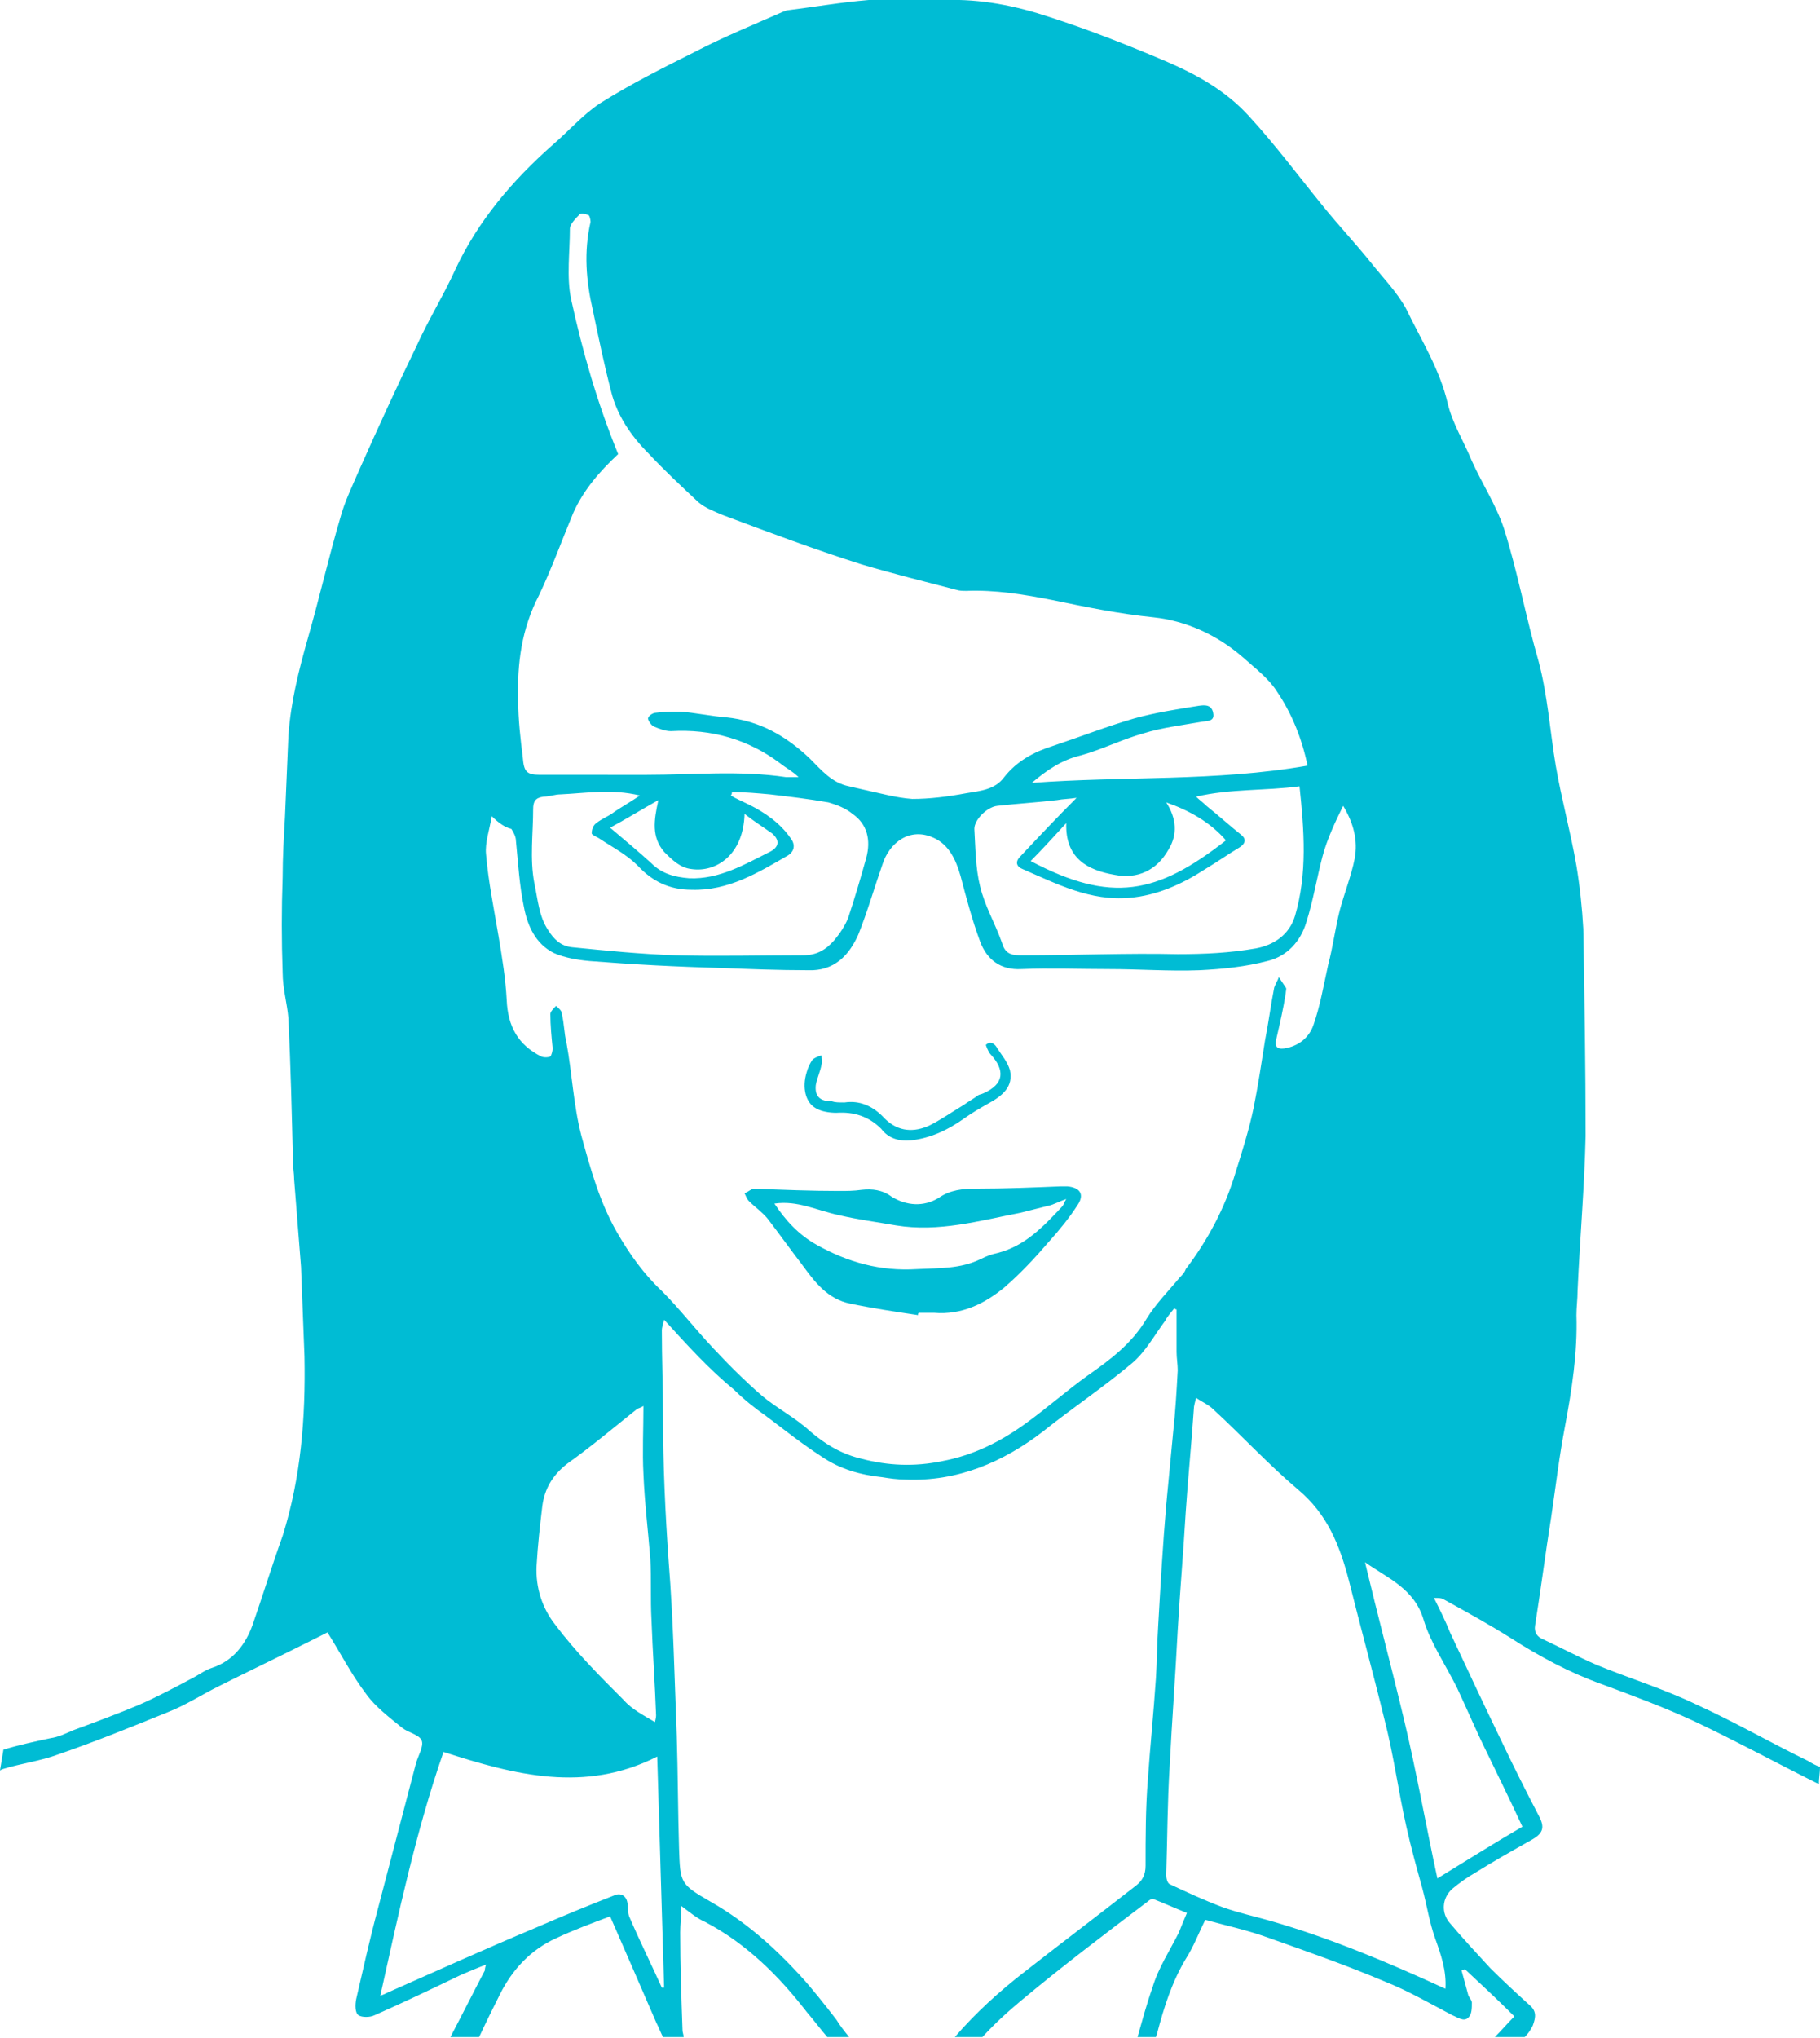 <?xml version="1.0" encoding="utf-8"?>
<!-- Generator: Adobe Illustrator 19.2.1, SVG Export Plug-In . SVG Version: 6.00 Build 0)  -->
<svg version="1.1" id="Layer_1" xmlns="http://www.w3.org/2000/svg" xmlns:xlink="http://www.w3.org/1999/xlink" x="0px" y="0px"
	 viewBox="0 0 158.4 177.3" style="enable-background:new 0 0 158.4 177.3;" xml:space="preserve">
<style type="text/css">
	.st0{fill:#00BCD4;}
</style>
<g id="pharm-lindsey-cyan">
	<path class="st0" d="M5.1,152.6c3.2-1.1,6.4-2.4,9.6-3.7c1.5-0.6,2.9-1.5,4.3-2.2c2.4-1.2,4.9-2.4,7.3-3.6c0.8-0.4,1.6-0.8,2.2-1.1
		c1.2,1.9,2.1,3.7,3.4,5.4c0.8,1.1,2,2,3.1,2.9c0.5,0.4,1.5,0.6,1.7,1.1c0.2,0.5-0.3,1.3-0.5,2c-1.1,4.2-2.2,8.4-3.3,12.6
		c-0.7,2.6-1.3,5.3-1.9,7.9c-0.1,0.5-0.1,1.2,0.2,1.4c0.3,0.2,1,0.2,1.4,0c2.5-1.1,5-2.3,7.5-3.5c0.7-0.3,1.4-0.6,2.2-0.9
		c-0.1,0.3-0.1,0.4-0.1,0.5c-1,1.9-2,3.9-3,5.8h2.5c0.6-1.3,1.2-2.5,1.8-3.7c1.1-2.2,2.7-3.9,4.9-4.9c1.5-0.7,3.1-1.3,4.7-1.9
		c1.4,3.2,2.7,6.2,4,9.2c0.2,0.4,0.4,0.9,0.6,1.3h1.8c0-0.2-0.1-0.4-0.1-0.6c-0.1-2.8-0.2-5.7-0.2-8.5c0-0.7,0.1-1.4,0.1-2.3
		c0.8,0.6,1.4,1.1,2.1,1.4c3.6,1.9,6.4,4.7,8.8,7.8c0.6,0.7,1.2,1.5,1.8,2.2h1.9c-0.4-0.5-0.8-1-1.1-1.5c-1-1.3-2.1-2.7-3.2-3.9
		c-2.3-2.5-4.8-4.7-7.8-6.4c-2.6-1.5-2.6-1.6-2.7-4.6c-0.1-3.3-0.1-6.5-0.2-9.8c-0.2-5.1-0.3-10.1-0.7-15.1
		c-0.3-4.2-0.5-8.5-0.5-12.8c0-2.5-0.1-4.9-0.1-7.4c0-0.2,0.1-0.5,0.2-0.9c2,2.2,3.9,4.3,6.1,6.1c0.8,0.8,1.8,1.6,2.8,2.3
		c1.6,1.2,3.1,2.4,4.8,3.5c1.6,1.1,3.4,1.6,5.3,1.8c0.6,0.1,1.3,0.2,2,0.2c4.5,0.2,8.5-1.5,12-4.2c2.5-2,5.2-3.8,7.7-5.9
		c1.2-1,2-2.5,2.9-3.7c0.2-0.4,0.5-0.7,0.8-1.1c0.1,0.1,0.1,0.1,0.2,0.1v3.7c0,0.5,0.1,1.1,0.1,1.6c-0.1,1.8-0.2,3.6-0.4,5.4
		c-0.2,2.1-0.4,4.2-0.6,6.3c-0.3,3.5-0.5,7-0.7,10.5c-0.1,1.5-0.1,3.1-0.2,4.6c-0.2,3-0.5,5.9-0.7,8.8c-0.2,2.5-0.2,5-0.2,7.5
		c0,0.8-0.3,1.3-0.8,1.7c-3.2,2.5-6.5,5-9.7,7.5c-2.2,1.7-4.3,3.6-6.1,5.7h2.4c1.1-1.2,2.2-2.2,3.4-3.2c3.6-3,7.3-5.8,11-8.6
		c0.1-0.1,0.4-0.3,0.5-0.2c1,0.4,1.9,0.8,2.9,1.2c-0.3,0.7-0.5,1.2-0.7,1.7c-0.8,1.6-1.8,3.1-2.3,4.8c-0.5,1.4-0.9,2.9-1.3,4.3h1.6
		c0-0.1,0.1-0.2,0.1-0.3c0.6-2.3,1.3-4.5,2.5-6.5c0.7-1.1,1.1-2.2,1.7-3.4c1.8,0.5,3.7,0.9,5.6,1.6c3.4,1.2,6.8,2.4,10.1,3.8
		c2,0.8,3.9,1.9,5.8,2.9c0.5,0.2,1,0.6,1.4,0.2c0.3-0.3,0.3-0.8,0.3-1.3c0-0.2-0.2-0.4-0.3-0.6c-0.2-0.7-0.4-1.5-0.6-2.2
		c0.1,0,0.2-0.1,0.3-0.1c1.5,1.4,2.9,2.7,4.3,4.1c-0.6,0.6-1.1,1.2-1.7,1.8h2.6c0.3-0.3,0.5-0.6,0.7-1c0.3-0.8,0.3-1.3-0.3-1.8
		c-1.1-1-2.3-2.1-3.4-3.2c-1.2-1.3-2.4-2.6-3.5-3.9c-0.8-0.9-0.7-2.2,0.2-3c0.6-0.5,1.3-1,2-1.4c1.6-1,3.2-1.9,4.8-2.8
		c1.1-0.6,1.3-1.1,0.7-2.2c-1.1-2.1-2.2-4.3-3.2-6.4c-1.5-3.1-3-6.3-4.5-9.5c-0.4-1-0.9-2-1.4-3c0.4,0,0.6,0,0.8,0.1
		c2,1.1,4,2.2,5.9,3.4c2.5,1.6,5.1,3,7.9,4c2.7,1,5.4,2,8,3.2c3.6,1.7,7.1,3.6,10.7,5.4c0.1,0,0.1,0.1,0.2,0.1c0-0.5,0.1-1,0.1-1.5
		c-0.3-0.1-0.7-0.3-1-0.5c-3.3-1.6-6.4-3.4-9.7-4.9c-2.9-1.4-5.9-2.3-8.8-3.5c-1.6-0.7-3.1-1.5-4.6-2.2c-0.5-0.2-0.8-0.6-0.7-1.2
		c0.5-3.1,0.9-6.3,1.4-9.4c0.4-2.7,0.7-5.3,1.2-7.9c0.6-3.2,1.1-6.4,1-9.7c0-0.7,0.1-1.4,0.1-2.1c0.2-4.5,0.6-9,0.7-13.5
		c0-6-0.1-12-0.2-18c-0.1-1.8-0.3-3.7-0.6-5.5c-0.5-2.9-1.3-5.8-1.8-8.7c-0.5-3-0.7-6.1-1.5-9.1c-1.1-3.8-1.8-7.7-3-11.5
		c-0.7-2.1-1.9-3.9-2.8-5.9c-0.7-1.7-1.7-3.3-2.1-5c-0.7-3-2.3-5.5-3.6-8.2c-0.8-1.5-2.1-2.8-3.2-4.2c-1.3-1.6-2.7-3.1-4-4.7
		c-2.2-2.7-4.2-5.4-6.5-7.9c-2-2.2-4.5-3.6-7.3-4.8c-3.3-1.4-6.6-2.7-10-3.8c-3-1-6-1.6-9.2-1.5c-2.2,0-4.4-0.1-6.6,0
		c-2.4,0.2-4.7,0.6-7.1,0.9c-0.1,0-0.2,0.1-0.3,0.1c-2.5,1.1-5.2,2.2-7.7,3.5c-2.8,1.4-5.6,2.8-8.3,4.5c-1.5,1-2.7,2.4-4.1,3.6
		c-3.5,3.1-6.5,6.6-8.5,10.9c-1,2.2-2.3,4.3-3.3,6.5c-1.7,3.5-3.4,7.2-5,10.8c-0.6,1.4-1.3,2.8-1.7,4.3c-1,3.4-1.8,6.9-2.8,10.4
		c-0.8,2.8-1.5,5.6-1.7,8.5c-0.1,2.4-0.2,4.7-0.3,7.1c-0.1,1.7-0.2,3.5-0.2,5.2c-0.1,2.8-0.1,5.5,0,8.3c0,1.4,0.4,2.7,0.5,4
		c0.2,4.2,0.3,8.3,0.4,12.5c0,0.5,0.1,1,0.1,1.5c0.2,2.5,0.4,5.1,0.6,7.6c0.1,2.6,0.2,5.2,0.3,7.8c0.1,5.3-0.3,10.5-1.9,15.6
		c-0.9,2.5-1.7,5.1-2.6,7.7c-0.6,1.7-1.7,3.2-3.6,3.8c-0.6,0.2-1.1,0.6-1.7,0.9c-1.5,0.8-3,1.6-4.6,2.3c-1.9,0.8-3.8,1.5-5.7,2.2
		c-0.7,0.3-1.3,0.6-2,0.7c-1.4,0.3-2.8,0.6-4.1,1c-0.1,0.6-0.2,1.2-0.3,1.8c0.1,0,0.1-0.1,0.2-0.1C1.8,153.4,3.5,153.2,5.1,152.6z
		 M125.8,173c-5-2.3-10-4.4-15.2-5.9c-1.4-0.4-2.8-0.7-4.2-1.2c-1.6-0.6-3.1-1.3-4.6-2c-0.2-0.1-0.3-0.5-0.3-0.8
		c0.1-3.2,0.1-6.3,0.3-9.5c0.2-3.9,0.5-7.9,0.7-11.8c0.2-3.4,0.5-6.9,0.7-10.3c0.2-3,0.5-5.9,0.7-8.9c0-0.3,0.1-0.6,0.2-1
		c0.6,0.4,1.1,0.6,1.5,1c2.5,2.3,4.8,4.8,7.4,7c2.5,2.1,3.6,4.8,4.4,7.9c1,4,2.1,8,3.1,12.1c0.8,3.1,1.2,6.2,1.9,9.3
		c0.4,1.8,0.9,3.6,1.4,5.4c0.4,1.5,0.6,2.9,1.1,4.3C125.4,170,125.9,171.4,125.8,173z M123.9,140.9c0.6,2,1.9,3.9,2.9,5.9
		c0.7,1.5,1.4,3.1,2.1,4.6c1.2,2.5,2.4,4.9,3.6,7.5c-2.4,1.4-4.8,2.9-7.4,4.5c-1-4.6-1.8-9.2-2.9-13.8c-1.1-4.6-2.3-9.1-3.4-13.7
		C120.8,137.3,123.1,138.2,123.9,140.9z M46.9,51.8c1.1-2.3,2-4.8,3-7.2c0.9-2,2.3-3.6,3.9-5.1c-1.8-4.4-3.1-8.9-4.1-13.5
		c-0.4-1.9-0.1-4.1-0.1-6.1c0-0.4,0.5-0.9,0.8-1.2c0.1-0.2,0.5-0.1,0.8,0c0.1,0,0.2,0.4,0.2,0.6c-0.6,2.6-0.4,5.1,0.2,7.7
		c0.5,2.4,1,4.8,1.6,7.1c0.5,2,1.7,3.8,3.2,5.3c1.4,1.5,2.9,2.9,4.4,4.3c0.6,0.5,1.4,0.8,2.1,1.1c4,1.5,8,3,12.1,4.3
		c2.7,0.8,5.5,1.5,8.2,2.2c0.3,0.1,0.6,0.1,0.9,0.1c2.5-0.1,5,0.3,7.5,0.8c2.9,0.6,5.8,1.2,8.8,1.5c2.8,0.3,5.5,1.5,7.8,3.5
		c1,0.9,2.2,1.8,2.9,2.9c1.3,1.9,2.2,4.1,2.7,6.5c-8,1.4-16,0.9-24,1.5c1.3-1.1,2.6-2,4.3-2.4c1.8-0.5,3.6-1.4,5.4-1.9
		c1.6-0.5,3.3-0.7,5-1c0.5-0.1,1.2,0,1.1-0.7c-0.1-0.8-0.7-0.8-1.3-0.7c-1.9,0.3-3.8,0.6-5.6,1.1c-2.4,0.7-4.7,1.6-7.1,2.4
		c-1.6,0.5-3.1,1.3-4.2,2.7c-0.8,1.1-2.1,1.2-3.3,1.4c-1.6,0.3-3.2,0.5-4.7,0.5c-1.4-0.1-2.8-0.5-4.2-0.8c-0.4-0.1-0.9-0.2-1.3-0.3
		c-1.5-0.3-2.4-1.4-3.4-2.4c-2.1-2-4.4-3.3-7.3-3.6c-1.3-0.1-2.7-0.4-4-0.5c-0.7,0-1.4,0-2.1,0.1c-0.3,0-0.7,0.3-0.7,0.5
		s0.3,0.6,0.5,0.7c0.5,0.2,1,0.4,1.5,0.4c3.5-0.2,6.7,0.7,9.5,2.8c0.5,0.4,1.1,0.7,1.6,1.2h-1.1c-4-0.6-8.1-0.2-12.1-0.2H47
		c-1.2,0-1.4-0.3-1.5-1.5c-0.2-1.6-0.4-3.3-0.4-5C45,57.7,45.4,54.7,46.9,51.8z M101.5,69.8c2,0.7,3.8,1.7,5.2,3.3
		c-6,4.7-10,5.5-17,1.8c1-1,1.9-2,3.1-3.3c-0.1,3.1,1.9,4.1,4.2,4.5c2,0.4,3.7-0.4,4.7-2.2C102.5,72.6,102.4,71.2,101.5,69.8z
		 M88.8,74.5c-0.5,0.5-0.3,0.9,0.2,1.1c3,1.3,5.9,2.8,9.3,2.5c2.4-0.2,4.6-1.2,6.6-2.5c1-0.6,2-1.3,3-1.9c0.6-0.4,0.5-0.8,0.1-1.1
		c-1-0.8-2-1.7-3-2.5c-0.3-0.3-0.6-0.5-0.9-0.8c3-0.7,6-0.5,9-0.9c0.4,3.8,0.7,7.6-0.4,11.3c-0.5,1.6-1.8,2.5-3.4,2.8
		c-2.3,0.4-4.5,0.5-6.8,0.5c-4.5-0.1-9,0.1-13.5,0.1c-0.8,0-1.5,0-1.8-1.1c-0.6-1.7-1.5-3.2-1.9-4.9c-0.4-1.6-0.4-3.3-0.5-5
		c0-0.8,1.1-1.9,2-2c1.8-0.2,3.5-0.3,5.2-0.5c0.5-0.1,1.1-0.1,1.7-0.2C91.9,71.2,90.3,72.9,88.8,74.5z M57.8,74.1
		c0.7,0.7,1.4,1.4,2.4,1.5c2.1,0.3,4.5-1.2,4.6-4.8c0.9,0.7,1.7,1.2,2.4,1.7c0.7,0.6,0.6,1.2-0.2,1.6c-2.2,1.1-4.4,2.4-7,2.3
		c-1.3-0.1-2.4-0.4-3.3-1.3c-1.1-1-2.3-2-3.6-3.1c1.3-0.7,2.6-1.5,4.2-2.4C56.9,71.4,56.7,72.8,57.8,74.1z M53.5,70.6
		c-0.5,0.4-1.1,0.6-1.6,1c-0.3,0.2-0.4,0.6-0.4,0.9c0,0.1,0.4,0.3,0.6,0.4c1.2,0.8,2.4,1.4,3.4,2.4c1.3,1.4,2.8,2.1,4.7,2.1
		c3.2,0.1,5.8-1.5,8.4-3c0.6-0.4,0.6-1,0.2-1.5c-0.9-1.3-2.2-2.2-3.6-2.9c-0.6-0.3-1.1-0.5-1.6-0.8c0.1-0.1,0.1-0.2,0.1-0.3
		c1.1,0,2.2,0.1,3.3,0.2c1.7,0.2,3.4,0.4,5.1,0.7c0.7,0.2,1.5,0.5,2.1,1c1.3,0.9,1.6,2.3,1.2,3.8c-0.5,1.8-1,3.5-1.6,5.3
		c-0.3,0.7-0.7,1.3-1.2,1.9c-0.7,0.8-1.5,1.3-2.7,1.3c-3.7,0-7.4,0.1-11.1,0c-3-0.1-6-0.4-9-0.7c-1-0.1-1.6-0.7-2.1-1.5
		c-0.8-1.2-0.9-2.7-1.2-4.1c-0.4-2.1-0.1-4.3-0.1-6.4c0-0.7,0.2-1,0.9-1.1c0.5,0,1-0.2,1.5-0.2c2.2-0.1,4.4-0.5,6.9,0.1
		C54.8,69.8,54.1,70.2,53.5,70.6z M42.8,71c0.6,0.6,1.2,1,1.7,1.1c0.2,0.3,0.4,0.7,0.4,1c0.2,2,0.3,3.9,0.7,5.8c0.3,1.6,1,3.2,2.6,4
		c0.9,0.4,2,0.6,3.1,0.7c3.8,0.3,7.6,0.5,11.4,0.6c2.5,0.1,5.1,0.2,7.6,0.2c2.3,0.1,3.6-1.3,4.4-3.1c0.8-2,1.4-4.1,2.1-6.1
		c0.6-1.9,2.4-3.3,4.5-2.3c1.3,0.6,1.9,1.9,2.3,3.3c0.5,1.9,1,3.8,1.7,5.7c0.6,1.6,1.8,2.5,3.6,2.4c2.5-0.1,5.1,0,7.6,0
		c2.6,0,5.3,0.2,7.9,0.1c2-0.1,4-0.3,5.9-0.8c1.7-0.4,2.9-1.7,3.4-3.4c0.6-1.9,0.9-3.8,1.4-5.7c0.4-1.5,1.1-3,1.8-4.4
		c0.9,1.5,1.3,3,1,4.6c-0.3,1.5-0.9,3-1.3,4.5c-0.4,1.6-0.6,3.2-1,4.7c-0.4,1.8-0.7,3.6-1.3,5.3c-0.4,1.1-1.3,1.8-2.5,2
		c-0.7,0.1-0.9-0.2-0.7-0.9c0.3-1.3,0.6-2.6,0.8-3.9c0-0.2,0.1-0.4,0-0.5l-0.6-0.9c-0.1,0.3-0.3,0.6-0.4,0.9
		c-0.3,1.5-0.5,3.1-0.8,4.6c-0.3,1.9-0.6,3.9-1,5.9c-0.4,1.9-1,3.8-1.6,5.7c-0.9,3-2.4,5.8-4.3,8.3c-0.1,0.3-0.3,0.5-0.5,0.7
		c-1,1.2-2.1,2.3-2.9,3.6c-1.3,2.2-3.2,3.6-5.2,5c-1.8,1.3-3.5,2.8-5.3,4.1c-2.2,1.6-4.6,2.8-7.3,3.3c-2.4,0.5-4.7,0.4-7-0.2
		c-1.7-0.4-3.1-1.2-4.5-2.4c-1.3-1.2-2.9-2-4.2-3.1c-1.5-1.3-2.9-2.7-4.3-4.2c-1.5-1.6-2.9-3.4-4.4-4.9c-1.6-1.5-2.8-3.2-3.9-5.1
		c-1.5-2.6-2.3-5.5-3.1-8.4c-0.7-2.7-0.8-5.4-1.3-8.1c-0.2-0.8-0.2-1.7-0.4-2.5c0-0.3-0.3-0.5-0.5-0.7c-0.2,0.2-0.5,0.5-0.5,0.7
		c0,1,0.1,2,0.2,3c0,0.2-0.1,0.6-0.2,0.7c-0.2,0.1-0.6,0.1-0.8,0c-2-1-2.9-2.6-3-4.9c-0.1-1.9-0.4-3.7-0.7-5.5
		c-0.4-2.4-0.9-4.8-1.1-7.2C42.2,73.3,42.6,72.2,42.8,71z M56,128.2c0.1,2.5,0.4,4.9,0.6,7.4c0.1,1.8,0,3.5,0.1,5.3
		c0.1,2.8,0.3,5.5,0.4,8.3c0,0.1,0,0.2-0.1,0.6c-1-0.6-2-1.1-2.7-1.9c-2.1-2.1-4.2-4.2-6-6.6c-1.1-1.4-1.7-3.2-1.6-5.1
		c0.1-1.8,0.3-3.5,0.5-5.2c0.2-1.5,0.9-2.7,2.2-3.7c2.1-1.5,4-3.1,6-4.7c0.1-0.1,0.3-0.1,0.6-0.3C56,124.3,55.9,126.3,56,128.2z
		 M57.2,152.8c0.2,6.8,0.4,13.5,0.6,20.1c-0.1,0-0.1,0-0.2,0c-0.9-2-1.9-4-2.8-6.1c-0.2-0.4-0.1-0.9-0.2-1.3
		c-0.1-0.6-0.6-0.9-1.2-0.6c-2.3,0.9-4.5,1.8-6.8,2.8c-4.3,1.8-8.5,3.7-12.8,5.6c-0.2,0.1-0.4,0.2-0.7,0.3
		c1.6-7.2,3.1-14.3,5.5-21.2C44.8,154.4,50.9,156,57.2,152.8z"/>
	<path class="st0" d="M79.9,114.4c-2-0.3-4-0.6-5.9-1c-2-0.4-3.1-1.9-4.2-3.4c-1-1.3-2-2.7-3-4c-0.5-0.6-1.1-1-1.6-1.5
		c-0.2-0.2-0.3-0.5-0.4-0.7c0.3-0.1,0.6-0.4,0.8-0.4c2.5,0.1,5,0.2,7.4,0.2c0.7,0,1.3,0,2-0.1c0.9-0.1,1.8,0,2.6,0.6
		c1.3,0.8,2.8,0.9,4.1,0.1c1-0.7,2.1-0.8,3.3-0.8c2.4,0,4.9-0.1,7.3-0.2c0.2,0,0.4,0,0.6,0c1.1,0.1,1.5,0.7,0.9,1.6
		c-0.7,1.1-1.6,2.2-2.5,3.2c-1.2,1.4-2.5,2.8-3.9,4c-1.7,1.4-3.7,2.4-6.1,2.2c-0.4,0-0.9,0-1.3,0C79.9,114.2,79.9,114.3,79.9,114.4z
		 M67.4,104.7c1,1.5,2.1,2.7,3.7,3.6c2.7,1.5,5.5,2.3,8.7,2.1c1.9-0.1,3.8,0,5.6-0.9c0.4-0.2,0.9-0.4,1.4-0.5c2.4-0.6,4-2.3,5.6-4
		c0.2-0.2,0.2-0.4,0.4-0.7c-0.6,0.2-1.1,0.5-1.6,0.6c-0.8,0.2-1.6,0.4-2.4,0.6c-3.6,0.7-7.1,1.7-10.8,1.1c-1.7-0.3-3.3-0.5-5-0.9
		C71.1,105.3,69.4,104.4,67.4,104.7z"/>
	<path class="st0" d="M73.5,95.9c1.3-0.2,2.5,0.3,3.5,1.4c1.2,1.2,2.6,1.2,3.9,0.6c1-0.5,2-1.2,3-1.8c0.4-0.3,0.8-0.5,1.2-0.8
		c0.1-0.1,0.3-0.1,0.5-0.2c1.8-0.8,1.9-2,0.6-3.4c-0.2-0.2-0.4-0.8-0.4-0.8c0.4-0.4,0.8-0.1,1,0.3c0.4,0.6,0.9,1.2,1.1,1.9
		c0.3,1.4-0.6,2.2-1.9,2.9c-0.7,0.4-1.4,0.8-2.1,1.3c-1.4,1-2.9,1.7-4.6,1.9c-1.1,0.1-2-0.2-2.6-1c-1.1-1.1-2.4-1.5-3.9-1.4
		c-0.6,0-1.3-0.1-1.8-0.4c-0.9-0.5-1.2-1.8-0.8-3.1c0.1-0.4,0.3-0.8,0.5-1.1c0.2-0.2,0.5-0.3,0.8-0.4c0,0.3,0.1,0.6,0,0.8
		c-0.1,0.6-0.4,1.2-0.5,1.8c-0.1,1,0.4,1.4,1.4,1.4C72.7,95.9,73,95.9,73.5,95.9z"/>
</g>
</svg>
